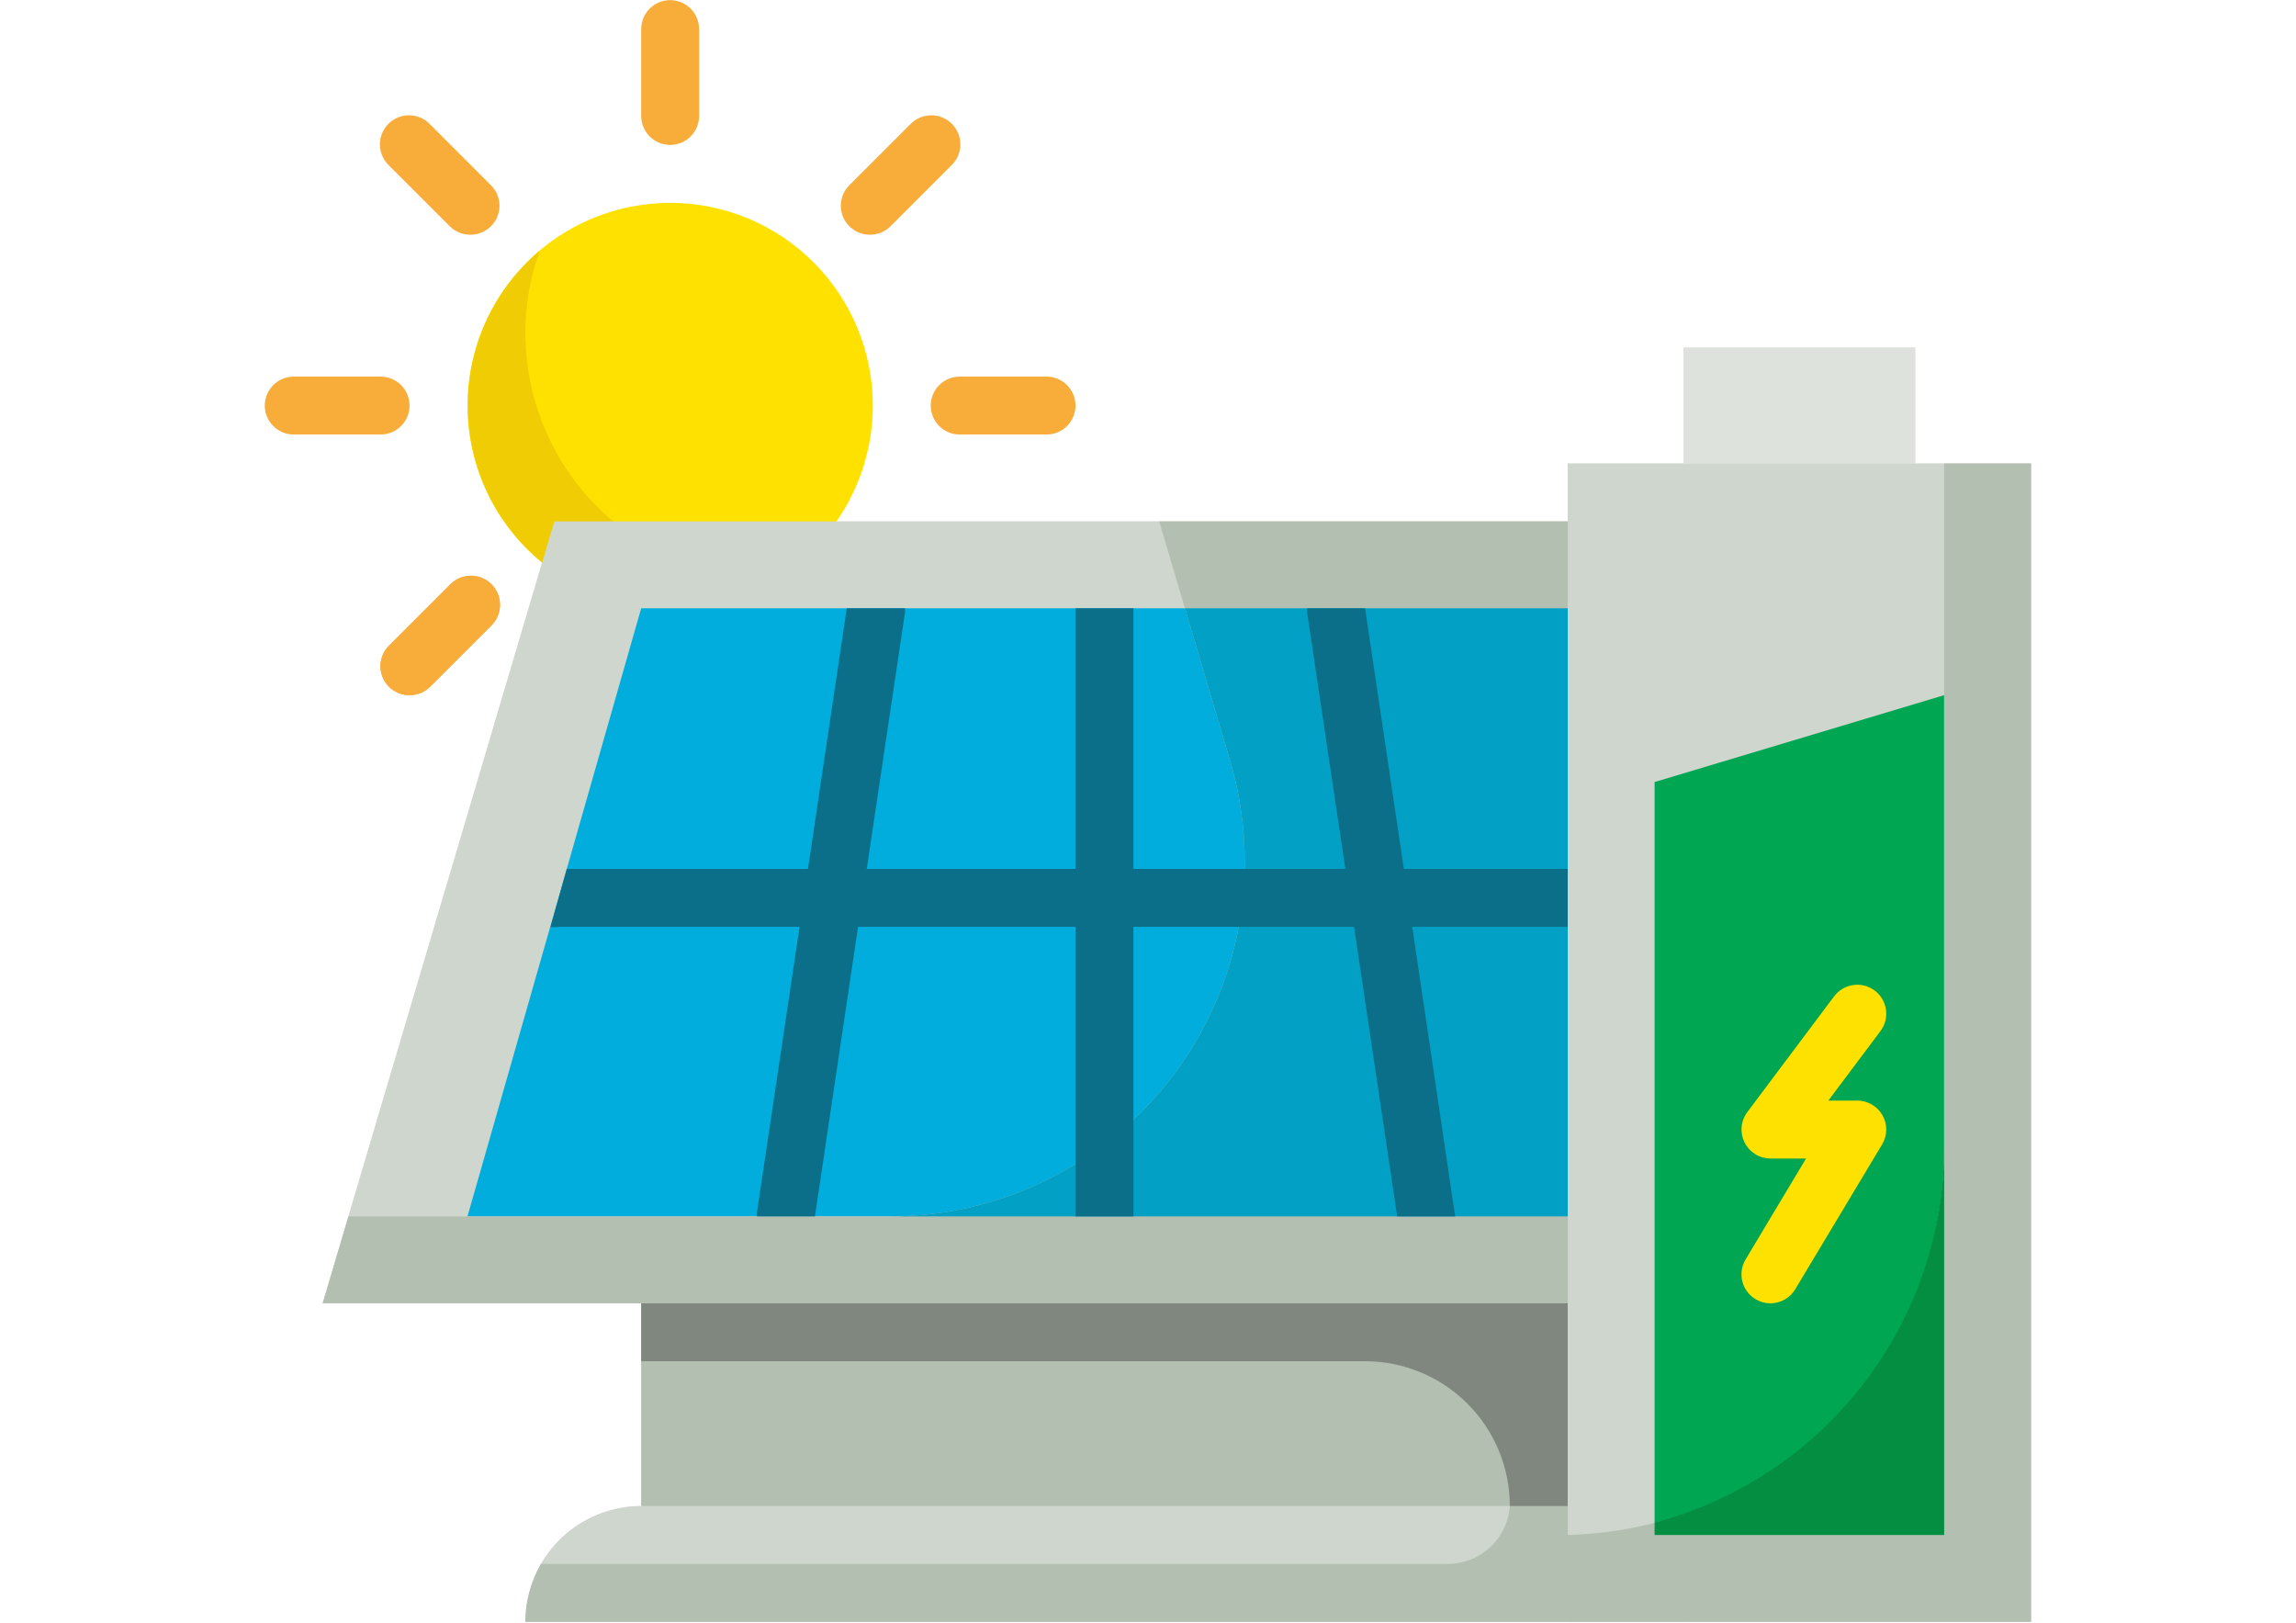 <svg xmlns="http://www.w3.org/2000/svg" xmlns:xlink="http://www.w3.org/1999/xlink" width="1587" zoomAndPan="magnify" viewBox="0 0 1190.25 842.25" height="1122" preserveAspectRatio="xMidYMid meet" version="1.0"><defs><clipPath id="9d1db785ec"><path d="M 166 180 L 1053.289 180 L 1053.289 841.5 L 166 841.5 Z M 166 180 " clip-rule="nonzero"/></clipPath><clipPath id="52ca1d39a6"><path d="M 136.855 195 L 212 195 L 212 226 L 136.855 226 Z M 136.855 195 " clip-rule="nonzero"/></clipPath><clipPath id="4d51d037cd"><path d="M 272 781 L 874 781 L 874 841.5 L 272 841.5 Z M 272 781 " clip-rule="nonzero"/></clipPath><clipPath id="346eec4de3"><path d="M 812 240 L 1053.289 240 L 1053.289 841.5 L 812 841.5 Z M 812 240 " clip-rule="nonzero"/></clipPath><clipPath id="e1e3f10d86"><path d="M 812 240 L 1053.289 240 L 1053.289 841.5 L 812 841.5 Z M 812 240 " clip-rule="nonzero"/></clipPath></defs><g clip-path="url(#9d1db785ec)"><path fill="#dde2dc" d="M 993.195 240.461 L 993.195 180.363 L 873.004 180.363 L 873.004 240.461 L 812.91 240.461 L 812.91 270.508 L 287.09 270.508 L 166.902 676.164 L 332.16 676.164 L 332.16 781.332 C 329.543 781.34 326.938 781.52 324.344 781.871 C 321.75 782.219 319.191 782.738 316.664 783.422 C 314.137 784.105 311.668 784.949 309.25 785.957 C 306.836 786.965 304.496 788.125 302.234 789.438 C 299.969 790.75 297.801 792.203 295.727 793.797 C 293.652 795.395 291.691 797.117 289.84 798.973 C 287.992 800.824 286.273 802.789 284.68 804.863 C 283.086 806.941 281.637 809.113 280.328 811.379 C 279.438 812.938 278.637 814.539 277.926 816.188 L 276.574 819.344 C 275.445 822.074 274.543 824.879 273.867 827.758 C 273.867 828.809 273.867 829.859 273.867 830.762 C 272.961 834.266 272.359 837.82 272.066 841.43 L 1053.289 841.43 L 1053.289 240.461 Z M 993.195 240.461 " fill-opacity="1" fill-rule="nonzero"/></g><path fill="#ffe100" d="M 452.348 210.41 C 452.348 212.133 452.305 213.852 452.223 215.57 C 452.137 217.289 452.012 219.008 451.84 220.719 C 451.672 222.434 451.461 224.141 451.211 225.844 C 450.957 227.547 450.664 229.242 450.328 230.93 C 449.992 232.617 449.613 234.297 449.195 235.965 C 448.777 237.637 448.32 239.293 447.82 240.941 C 447.32 242.586 446.781 244.223 446.199 245.84 C 445.621 247.461 445 249.066 444.344 250.656 C 443.684 252.246 442.988 253.82 442.25 255.375 C 441.516 256.934 440.742 258.469 439.93 259.988 C 439.117 261.504 438.27 263.004 437.387 264.48 C 436.5 265.957 435.582 267.41 434.625 268.84 C 433.668 270.27 432.676 271.68 431.652 273.062 C 430.625 274.441 429.566 275.801 428.477 277.129 C 427.383 278.461 426.262 279.762 425.105 281.039 C 423.949 282.312 422.762 283.559 421.547 284.777 C 420.328 285.996 419.082 287.18 417.809 288.336 C 416.531 289.492 415.23 290.617 413.898 291.707 C 412.566 292.801 411.211 293.859 409.828 294.883 C 408.445 295.91 407.039 296.898 405.609 297.855 C 404.18 298.812 402.723 299.734 401.25 300.617 C 399.773 301.504 398.273 302.352 396.758 303.164 C 395.238 303.973 393.703 304.746 392.148 305.484 C 390.59 306.219 389.02 306.918 387.426 307.574 C 385.836 308.234 384.23 308.852 382.613 309.434 C 380.992 310.012 379.359 310.551 377.711 311.051 C 376.062 311.551 374.406 312.012 372.734 312.43 C 371.066 312.848 369.387 313.223 367.699 313.559 C 366.012 313.895 364.316 314.191 362.613 314.441 C 360.91 314.695 359.203 314.906 357.492 315.074 C 355.777 315.242 354.062 315.371 352.344 315.453 C 350.625 315.539 348.902 315.582 347.184 315.582 C 345.461 315.582 343.742 315.539 342.023 315.453 C 340.305 315.371 338.586 315.242 336.875 315.074 C 335.164 314.906 333.453 314.695 331.754 314.441 C 330.051 314.191 328.355 313.895 326.668 313.559 C 324.977 313.223 323.301 312.848 321.629 312.43 C 319.961 312.012 318.301 311.551 316.656 311.051 C 315.008 310.551 313.375 310.012 311.754 309.434 C 310.133 308.852 308.527 308.234 306.938 307.574 C 305.348 306.918 303.773 306.219 302.219 305.484 C 300.664 304.746 299.125 303.973 297.609 303.164 C 296.09 302.352 294.594 301.504 293.117 300.617 C 291.641 299.734 290.188 298.812 288.758 297.855 C 287.324 296.898 285.918 295.91 284.535 294.883 C 283.152 293.859 281.797 292.801 280.469 291.707 C 279.137 290.617 277.832 289.492 276.559 288.336 C 275.285 287.18 274.039 285.996 272.82 284.777 C 271.602 283.559 270.418 282.312 269.262 281.039 C 268.105 279.762 266.98 278.461 265.891 277.129 C 264.797 275.801 263.738 274.441 262.715 273.062 C 261.688 271.68 260.699 270.27 259.742 268.84 C 258.785 267.41 257.863 265.957 256.98 264.48 C 256.094 263.004 255.246 261.504 254.438 259.988 C 253.625 258.469 252.852 256.934 252.117 255.375 C 251.379 253.82 250.684 252.246 250.023 250.656 C 249.363 249.066 248.746 247.461 248.164 245.84 C 247.586 244.223 247.047 242.586 246.547 240.941 C 246.047 239.293 245.59 237.637 245.172 235.965 C 244.75 234.297 244.375 232.617 244.039 230.93 C 243.703 229.242 243.41 227.547 243.156 225.844 C 242.902 224.141 242.695 222.434 242.523 220.719 C 242.355 219.008 242.23 217.289 242.145 215.57 C 242.062 213.852 242.02 212.133 242.02 210.41 C 242.02 208.691 242.062 206.969 242.145 205.25 C 242.23 203.531 242.355 201.816 242.523 200.102 C 242.695 198.391 242.902 196.684 243.156 194.98 C 243.41 193.277 243.703 191.582 244.039 189.895 C 244.375 188.207 244.75 186.527 245.172 184.855 C 245.59 183.188 246.047 181.527 246.547 179.883 C 247.047 178.234 247.586 176.602 248.164 174.98 C 248.746 173.359 249.363 171.754 250.023 170.164 C 250.684 168.574 251.379 167 252.117 165.445 C 252.852 163.891 253.625 162.352 254.438 160.836 C 255.246 159.316 256.094 157.82 256.98 156.344 C 257.863 154.867 258.785 153.414 259.742 151.98 C 260.699 150.551 261.688 149.145 262.715 147.762 C 263.738 146.379 264.797 145.023 265.891 143.691 C 266.98 142.363 268.105 141.059 269.262 139.785 C 270.418 138.508 271.602 137.262 272.82 136.047 C 274.039 134.828 275.285 133.641 276.559 132.484 C 277.832 131.328 279.137 130.207 280.469 129.113 C 281.797 128.023 283.152 126.965 284.535 125.938 C 285.918 124.914 287.324 123.922 288.758 122.965 C 290.188 122.008 291.641 121.09 293.117 120.203 C 294.594 119.32 296.09 118.473 297.609 117.66 C 299.125 116.848 300.664 116.074 302.219 115.34 C 303.773 114.602 305.348 113.906 306.938 113.246 C 308.527 112.59 310.133 111.969 311.754 111.391 C 313.375 110.809 315.008 110.27 316.656 109.77 C 318.301 109.27 319.961 108.812 321.629 108.395 C 323.301 107.977 324.977 107.598 326.668 107.262 C 328.355 106.926 330.051 106.633 331.754 106.379 C 333.453 106.129 335.164 105.918 336.875 105.746 C 338.586 105.578 340.305 105.453 342.023 105.367 C 343.742 105.285 345.461 105.242 347.184 105.242 C 348.902 105.242 350.625 105.285 352.344 105.367 C 354.062 105.453 355.777 105.578 357.492 105.746 C 359.203 105.918 360.91 106.129 362.613 106.379 C 364.316 106.633 366.012 106.926 367.699 107.262 C 369.387 107.598 371.066 107.977 372.734 108.395 C 374.406 108.812 376.062 109.27 377.711 109.77 C 379.359 110.27 380.992 110.809 382.613 111.391 C 384.23 111.969 385.836 112.59 387.426 113.246 C 389.02 113.906 390.59 114.602 392.148 115.34 C 393.703 116.074 395.238 116.848 396.758 117.66 C 398.273 118.473 399.773 119.32 401.25 120.203 C 402.723 121.09 404.18 122.008 405.609 122.965 C 407.039 123.922 408.445 124.914 409.828 125.938 C 411.211 126.965 412.566 128.023 413.898 129.113 C 415.23 130.207 416.531 131.328 417.809 132.484 C 419.082 133.641 420.328 134.828 421.547 136.047 C 422.762 137.262 423.949 138.508 425.105 139.785 C 426.262 141.059 427.383 142.363 428.477 143.691 C 429.566 145.023 430.625 146.379 431.652 147.762 C 432.676 149.145 433.668 150.551 434.625 151.98 C 435.582 153.414 436.5 154.867 437.387 156.344 C 438.27 157.82 439.117 159.316 439.93 160.836 C 440.742 162.352 441.516 163.891 442.25 165.445 C 442.988 167 443.684 168.574 444.344 170.164 C 445 171.754 445.621 173.359 446.199 174.98 C 446.781 176.602 447.32 178.234 447.82 179.883 C 448.32 181.527 448.777 183.188 449.195 184.855 C 449.613 186.527 449.992 188.207 450.328 189.895 C 450.664 191.582 450.957 193.277 451.211 194.98 C 451.461 196.684 451.672 198.391 451.84 200.102 C 452.012 201.816 452.137 203.531 452.223 205.25 C 452.305 206.969 452.348 208.691 452.348 210.41 Z M 452.348 210.41 " fill-opacity="1" fill-rule="nonzero"/><path fill="#efcc03" d="M 401.266 300.555 C 397.211 303.02 393.008 305.195 388.652 307.078 C 384.301 308.965 379.836 310.539 375.266 311.812 C 370.691 313.082 366.055 314.031 361.355 314.664 C 356.652 315.293 351.926 315.602 347.184 315.582 C 344.512 315.574 341.84 315.469 339.176 315.258 C 336.512 315.051 333.859 314.742 331.219 314.328 C 328.578 313.918 325.957 313.406 323.355 312.797 C 320.75 312.184 318.176 311.477 315.629 310.668 C 313.082 309.859 310.566 308.957 308.09 307.957 C 305.609 306.961 303.172 305.867 300.777 304.684 C 298.379 303.496 296.031 302.223 293.734 300.859 C 291.434 299.496 289.191 298.047 287.004 296.512 C 284.816 294.977 282.688 293.359 280.625 291.664 C 278.559 289.965 276.562 288.191 274.633 286.344 C 272.703 284.492 270.844 282.574 269.062 280.582 C 267.277 278.59 265.574 276.535 263.949 274.414 C 262.32 272.293 260.777 270.113 259.316 267.875 C 257.855 265.637 256.484 263.344 255.199 261.004 C 253.91 258.66 252.719 256.27 251.613 253.836 C 250.512 251.402 249.5 248.93 248.586 246.418 C 247.672 243.906 246.852 241.363 246.133 238.789 C 245.41 236.215 244.789 233.617 244.266 230.996 C 243.742 228.375 243.32 225.738 242.996 223.086 C 242.676 220.43 242.453 217.77 242.336 215.098 C 242.215 212.43 242.199 209.758 242.285 207.086 C 242.367 204.414 242.555 201.75 242.84 199.094 C 243.129 196.434 243.52 193.793 244.008 191.164 C 244.496 188.535 245.086 185.93 245.773 183.348 C 246.461 180.766 247.246 178.211 248.129 175.688 C 249.012 173.168 249.988 170.68 251.059 168.23 C 252.133 165.781 253.293 163.379 254.551 161.02 C 255.805 158.66 257.148 156.352 258.578 154.094 C 260.012 151.836 261.527 149.637 263.125 147.496 C 264.723 145.352 266.402 143.273 268.16 141.262 C 269.918 139.246 271.75 137.301 273.656 135.43 C 275.559 133.555 277.535 131.754 279.578 130.031 C 277.062 136.887 275.172 143.914 273.91 151.105 C 272.648 158.301 272.035 165.547 272.066 172.852 C 272.066 174.941 272.121 177.027 272.227 179.113 C 272.332 181.203 272.488 183.285 272.695 185.363 C 272.902 187.441 273.16 189.516 273.469 191.582 C 273.777 193.648 274.133 195.707 274.543 197.754 C 274.953 199.805 275.414 201.84 275.922 203.867 C 276.43 205.895 276.988 207.906 277.598 209.906 C 278.207 211.902 278.863 213.887 279.566 215.852 C 280.273 217.82 281.027 219.77 281.824 221.699 C 282.625 223.629 283.473 225.535 284.367 227.426 C 285.262 229.312 286.203 231.18 287.188 233.02 C 288.176 234.863 289.203 236.68 290.277 238.473 C 291.355 240.262 292.473 242.027 293.633 243.766 C 294.793 245.5 295.996 247.207 297.242 248.887 C 298.488 250.566 299.773 252.211 301.098 253.824 C 302.422 255.441 303.789 257.023 305.191 258.57 C 306.594 260.117 308.035 261.633 309.512 263.109 C 310.988 264.586 312.5 266.027 314.051 267.43 C 315.598 268.832 317.18 270.195 318.793 271.523 C 320.41 272.848 322.055 274.133 323.734 275.379 C 325.41 276.625 327.117 277.828 328.855 278.988 C 330.59 280.148 332.355 281.266 334.148 282.344 C 335.938 283.418 337.754 284.445 339.598 285.434 C 341.441 286.418 343.305 287.359 345.191 288.254 C 347.082 289.148 348.988 289.996 350.922 290.797 C 352.852 291.598 354.797 292.348 356.766 293.055 C 358.73 293.758 360.715 294.414 362.711 295.023 C 364.711 295.633 366.723 296.191 368.75 296.699 C 370.777 297.211 372.812 297.668 374.863 298.078 C 376.91 298.488 378.969 298.848 381.035 299.156 C 383.102 299.465 385.176 299.723 387.254 299.93 C 389.332 300.137 391.414 300.289 393.5 300.395 C 395.59 300.5 397.676 300.555 399.766 300.555 Z M 401.266 300.555 " fill-opacity="1" fill-rule="nonzero"/><path fill="#f8ad3b" d="M 347.184 75.191 C 346.195 75.191 345.219 75.098 344.254 74.906 C 343.285 74.711 342.344 74.426 341.434 74.051 C 340.523 73.672 339.656 73.211 338.836 72.66 C 338.016 72.113 337.258 71.488 336.559 70.793 C 335.863 70.094 335.238 69.336 334.691 68.516 C 334.145 67.695 333.68 66.828 333.305 65.918 C 332.926 65.008 332.641 64.066 332.449 63.102 C 332.254 62.133 332.16 61.156 332.16 60.168 L 332.16 15.098 C 332.16 14.109 332.254 13.133 332.449 12.164 C 332.641 11.199 332.926 10.258 333.305 9.348 C 333.68 8.434 334.145 7.57 334.691 6.75 C 335.238 5.93 335.863 5.172 336.559 4.473 C 337.258 3.773 338.016 3.152 338.836 2.605 C 339.656 2.055 340.523 1.594 341.434 1.215 C 342.344 0.84 343.285 0.555 344.254 0.359 C 345.219 0.168 346.195 0.07 347.184 0.07 C 348.168 0.07 349.145 0.168 350.113 0.359 C 351.082 0.555 352.02 0.84 352.934 1.215 C 353.844 1.594 354.711 2.055 355.531 2.605 C 356.352 3.152 357.109 3.773 357.805 4.473 C 358.504 5.172 359.125 5.93 359.676 6.75 C 360.223 7.57 360.684 8.434 361.062 9.348 C 361.441 10.258 361.727 11.199 361.918 12.164 C 362.109 13.133 362.207 14.109 362.207 15.098 L 362.207 60.168 C 362.207 61.156 362.109 62.133 361.918 63.102 C 361.727 64.066 361.441 65.008 361.062 65.918 C 360.684 66.828 360.223 67.695 359.676 68.516 C 359.125 69.336 358.504 70.094 357.805 70.793 C 357.109 71.488 356.352 72.113 355.531 72.66 C 354.711 73.211 353.844 73.672 352.934 74.051 C 352.02 74.426 351.082 74.711 350.113 74.906 C 349.145 75.098 348.168 75.191 347.184 75.191 Z M 347.184 75.191 " fill-opacity="1" fill-rule="nonzero"/><path fill="#f8ad3b" d="M 347.184 420.75 C 346.195 420.75 345.219 420.652 344.254 420.461 C 343.285 420.27 342.344 419.984 341.434 419.605 C 340.523 419.23 339.656 418.766 338.836 418.219 C 338.016 417.672 337.258 417.047 336.559 416.352 C 335.863 415.652 335.238 414.895 334.691 414.074 C 334.145 413.254 333.68 412.387 333.305 411.477 C 332.926 410.562 332.641 409.625 332.449 408.656 C 332.254 407.691 332.16 406.711 332.16 405.727 L 332.16 360.652 C 332.16 359.668 332.254 358.691 332.449 357.723 C 332.641 356.754 332.926 355.816 333.305 354.902 C 333.68 353.992 334.145 353.125 334.691 352.305 C 335.238 351.484 335.863 350.727 336.559 350.031 C 337.258 349.332 338.016 348.711 338.836 348.16 C 339.656 347.613 340.523 347.148 341.434 346.773 C 342.344 346.395 343.285 346.109 344.254 345.918 C 345.219 345.727 346.195 345.629 347.184 345.629 C 348.168 345.629 349.145 345.727 350.113 345.918 C 351.082 346.109 352.02 346.395 352.934 346.773 C 353.844 347.148 354.711 347.613 355.531 348.16 C 356.352 348.711 357.109 349.332 357.805 350.031 C 358.504 350.727 359.125 351.484 359.676 352.305 C 360.223 353.125 360.684 353.992 361.062 354.902 C 361.441 355.816 361.727 356.754 361.918 357.723 C 362.109 358.691 362.207 359.668 362.207 360.652 L 362.207 405.727 C 362.207 406.711 362.109 407.691 361.918 408.656 C 361.727 409.625 361.441 410.562 361.062 411.477 C 360.684 412.387 360.223 413.254 359.676 414.074 C 359.125 414.895 358.504 415.652 357.805 416.352 C 357.109 417.047 356.352 417.672 355.531 418.219 C 354.711 418.766 353.844 419.23 352.934 419.605 C 352.02 419.984 351.082 420.27 350.113 420.461 C 349.145 420.652 348.168 420.75 347.184 420.75 Z M 347.184 420.75 " fill-opacity="1" fill-rule="nonzero"/><path fill="#f8ad3b" d="M 542.488 225.434 L 497.418 225.434 C 496.43 225.434 495.453 225.34 494.488 225.148 C 493.52 224.953 492.582 224.668 491.668 224.293 C 490.758 223.914 489.891 223.453 489.07 222.902 C 488.25 222.355 487.492 221.73 486.793 221.035 C 486.098 220.336 485.473 219.578 484.926 218.758 C 484.379 217.938 483.914 217.07 483.539 216.16 C 483.16 215.25 482.875 214.309 482.684 213.344 C 482.492 212.375 482.395 211.398 482.395 210.41 C 482.395 209.426 482.492 208.449 482.684 207.48 C 482.875 206.512 483.16 205.574 483.539 204.66 C 483.914 203.75 484.379 202.883 484.926 202.062 C 485.473 201.242 486.098 200.484 486.793 199.789 C 487.492 199.09 488.25 198.469 489.07 197.918 C 489.891 197.371 490.758 196.906 491.668 196.531 C 492.582 196.152 493.52 195.867 494.488 195.676 C 495.453 195.484 496.43 195.387 497.418 195.387 L 542.488 195.387 C 543.477 195.387 544.453 195.484 545.418 195.676 C 546.387 195.867 547.328 196.152 548.238 196.531 C 549.148 196.906 550.016 197.371 550.836 197.918 C 551.656 198.469 552.414 199.09 553.113 199.789 C 553.809 200.484 554.434 201.242 554.98 202.062 C 555.527 202.883 555.992 203.75 556.367 204.66 C 556.746 205.574 557.031 206.512 557.223 207.48 C 557.414 208.449 557.512 209.426 557.512 210.41 C 557.512 211.398 557.414 212.375 557.223 213.344 C 557.031 214.309 556.746 215.25 556.367 216.16 C 555.992 217.07 555.527 217.938 554.98 218.758 C 554.434 219.578 553.809 220.336 553.113 221.035 C 552.414 221.73 551.656 222.355 550.836 222.902 C 550.016 223.453 549.148 223.914 548.238 224.293 C 547.328 224.668 546.387 224.953 545.418 225.148 C 544.453 225.34 543.477 225.434 542.488 225.434 Z M 542.488 225.434 " fill-opacity="1" fill-rule="nonzero"/><g clip-path="url(#52ca1d39a6)"><path fill="#f8ad3b" d="M 196.949 225.434 L 151.879 225.434 C 150.891 225.434 149.914 225.34 148.945 225.148 C 147.98 224.953 147.039 224.668 146.129 224.293 C 145.215 223.914 144.352 223.453 143.531 222.902 C 142.711 222.355 141.953 221.73 141.254 221.035 C 140.555 220.336 139.934 219.578 139.387 218.758 C 138.836 217.938 138.375 217.07 137.996 216.16 C 137.621 215.25 137.336 214.309 137.141 213.344 C 136.949 212.375 136.855 211.398 136.855 210.41 C 136.855 209.426 136.949 208.449 137.141 207.48 C 137.336 206.512 137.621 205.574 137.996 204.66 C 138.375 203.75 138.836 202.883 139.387 202.062 C 139.934 201.242 140.555 200.484 141.254 199.789 C 141.953 199.09 142.711 198.469 143.531 197.918 C 144.352 197.371 145.215 196.906 146.129 196.531 C 147.039 196.152 147.98 195.867 148.945 195.676 C 149.914 195.484 150.891 195.387 151.879 195.387 L 196.949 195.387 C 197.934 195.387 198.91 195.484 199.879 195.676 C 200.848 195.867 201.785 196.152 202.695 196.531 C 203.609 196.906 204.473 197.371 205.293 197.918 C 206.113 198.469 206.875 199.09 207.57 199.789 C 208.27 200.484 208.891 201.242 209.438 202.062 C 209.988 202.883 210.449 203.75 210.828 204.66 C 211.207 205.574 211.492 206.512 211.684 207.48 C 211.875 208.449 211.973 209.426 211.973 210.41 C 211.973 211.398 211.875 212.375 211.684 213.344 C 211.492 214.309 211.207 215.25 210.828 216.16 C 210.449 217.07 209.988 217.938 209.438 218.758 C 208.891 219.578 208.27 220.336 207.57 221.035 C 206.875 221.73 206.113 222.355 205.293 222.902 C 204.473 223.453 203.609 223.914 202.695 224.293 C 201.785 224.668 200.848 224.953 199.879 225.148 C 198.91 225.34 197.934 225.434 196.949 225.434 Z M 196.949 225.434 " fill-opacity="1" fill-rule="nonzero"/></g><path fill="#f8ad3b" d="M 450.844 121.77 C 448.848 121.781 446.926 121.406 445.078 120.652 C 443.23 119.898 441.598 118.816 440.18 117.41 C 439.473 116.711 438.844 115.953 438.293 115.129 C 437.738 114.305 437.27 113.438 436.891 112.523 C 436.508 111.605 436.219 110.664 436.027 109.691 C 435.832 108.719 435.734 107.734 435.734 106.742 C 435.734 105.754 435.832 104.77 436.027 103.797 C 436.219 102.824 436.508 101.883 436.891 100.965 C 437.27 100.051 437.738 99.18 438.293 98.359 C 438.844 97.535 439.473 96.773 440.18 96.078 L 472.027 64.227 C 472.73 63.527 473.492 62.902 474.312 62.352 C 475.137 61.801 476.008 61.336 476.922 60.957 C 477.836 60.578 478.781 60.293 479.75 60.102 C 480.723 59.906 481.703 59.812 482.695 59.812 C 483.684 59.812 484.664 59.91 485.637 60.102 C 486.605 60.297 487.551 60.582 488.465 60.961 C 489.379 61.34 490.25 61.805 491.07 62.355 C 491.895 62.906 492.656 63.531 493.355 64.23 C 494.059 64.93 494.684 65.691 495.23 66.516 C 495.781 67.34 496.246 68.207 496.625 69.125 C 497.004 70.039 497.293 70.98 497.484 71.953 C 497.68 72.922 497.773 73.902 497.773 74.895 C 497.773 75.883 497.68 76.863 497.484 77.836 C 497.293 78.809 497.008 79.75 496.629 80.664 C 496.25 81.582 495.785 82.449 495.234 83.273 C 494.688 84.098 494.062 84.859 493.363 85.559 L 461.512 117.41 C 460.094 118.816 458.461 119.898 456.613 120.652 C 454.766 121.406 452.84 121.781 450.844 121.77 Z M 450.844 121.77 " fill-opacity="1" fill-rule="nonzero"/><path fill="#f8ad3b" d="M 211.973 360.652 C 209.977 360.664 208.051 360.293 206.203 359.539 C 204.355 358.781 202.723 357.703 201.305 356.297 C 200.602 355.598 199.973 354.836 199.418 354.016 C 198.863 353.191 198.398 352.324 198.016 351.406 C 197.637 350.492 197.348 349.547 197.152 348.574 C 196.957 347.602 196.859 346.621 196.859 345.629 C 196.859 344.637 196.957 343.656 197.152 342.684 C 197.348 341.711 197.637 340.766 198.016 339.852 C 198.398 338.938 198.863 338.066 199.418 337.242 C 199.973 336.422 200.602 335.66 201.305 334.961 L 233.156 303.109 C 233.855 302.41 234.617 301.785 235.441 301.234 C 236.266 300.684 237.133 300.219 238.047 299.84 C 238.965 299.461 239.906 299.176 240.879 298.98 C 241.852 298.789 242.832 298.691 243.82 298.691 C 244.812 298.691 245.793 298.789 246.766 298.98 C 247.734 299.176 248.68 299.461 249.594 299.84 C 250.508 300.219 251.379 300.684 252.203 301.234 C 253.027 301.785 253.789 302.41 254.488 303.109 C 255.188 303.812 255.812 304.574 256.363 305.398 C 256.914 306.219 257.379 307.09 257.758 308.004 C 258.137 308.918 258.422 309.863 258.617 310.836 C 258.809 311.805 258.906 312.789 258.906 313.777 C 258.906 314.77 258.809 315.75 258.617 316.723 C 258.422 317.691 258.137 318.637 257.758 319.551 C 257.379 320.465 256.914 321.336 256.363 322.16 C 255.812 322.984 255.188 323.746 254.488 324.445 L 222.336 356.598 C 220.934 357.91 219.336 358.918 217.543 359.621 C 215.754 360.32 213.895 360.664 211.973 360.652 Z M 211.973 360.652 " fill-opacity="1" fill-rule="nonzero"/><path fill="#f8ad3b" d="M 211.973 360.652 C 209.977 360.664 208.051 360.293 206.203 359.539 C 204.355 358.781 202.723 357.703 201.305 356.297 C 200.602 355.598 199.973 354.836 199.418 354.016 C 198.863 353.191 198.398 352.324 198.016 351.406 C 197.637 350.492 197.348 349.547 197.152 348.574 C 196.957 347.602 196.859 346.621 196.859 345.629 C 196.859 344.637 196.957 343.656 197.152 342.684 C 197.348 341.711 197.637 340.766 198.016 339.852 C 198.398 338.938 198.863 338.066 199.418 337.242 C 199.973 336.422 200.602 335.66 201.305 334.961 L 233.156 303.109 C 233.855 302.41 234.617 301.785 235.441 301.234 C 236.266 300.684 237.133 300.219 238.047 299.84 C 238.965 299.461 239.906 299.176 240.879 298.98 C 241.852 298.789 242.832 298.691 243.82 298.691 C 244.812 298.691 245.793 298.789 246.766 298.98 C 247.734 299.176 248.68 299.461 249.594 299.84 C 250.508 300.219 251.379 300.684 252.203 301.234 C 253.027 301.785 253.789 302.41 254.488 303.109 C 255.188 303.812 255.812 304.574 256.363 305.398 C 256.914 306.219 257.379 307.09 257.758 308.004 C 258.137 308.918 258.422 309.863 258.617 310.836 C 258.809 311.805 258.906 312.789 258.906 313.777 C 258.906 314.77 258.809 315.75 258.617 316.723 C 258.422 317.691 258.137 318.637 257.758 319.551 C 257.379 320.465 256.914 321.336 256.363 322.16 C 255.812 322.984 255.188 323.746 254.488 324.445 L 222.336 356.598 C 220.934 357.91 219.336 358.918 217.543 359.621 C 215.754 360.32 213.895 360.664 211.973 360.652 Z M 211.973 360.652 " fill-opacity="1" fill-rule="nonzero"/><path fill="#f8ad3b" d="M 483.898 360.652 C 481.898 360.664 479.977 360.293 478.129 359.539 C 476.281 358.781 474.648 357.703 473.23 356.297 L 441.379 324.445 C 440.68 323.746 440.055 322.984 439.5 322.16 C 438.949 321.336 438.484 320.465 438.105 319.551 C 437.727 318.637 437.438 317.691 437.246 316.719 C 437.051 315.746 436.953 314.766 436.953 313.773 C 436.953 312.785 437.051 311.805 437.242 310.832 C 437.438 309.859 437.723 308.914 438.102 308 C 438.48 307.082 438.945 306.215 439.496 305.391 C 440.047 304.566 440.672 303.805 441.371 303.102 C 442.074 302.402 442.836 301.777 443.66 301.227 C 444.484 300.676 445.352 300.211 446.27 299.832 C 447.184 299.453 448.129 299.164 449.102 298.973 C 450.07 298.781 451.055 298.684 452.043 298.684 C 453.035 298.684 454.016 298.781 454.988 298.977 C 455.961 299.168 456.902 299.457 457.82 299.836 C 458.734 300.215 459.605 300.68 460.43 301.23 C 461.25 301.781 462.012 302.41 462.715 303.109 L 494.562 334.961 C 495.27 335.66 495.895 336.422 496.449 337.242 C 497.004 338.066 497.473 338.938 497.852 339.852 C 498.234 340.766 498.52 341.711 498.715 342.684 C 498.91 343.656 499.008 344.637 499.008 345.629 C 499.008 346.621 498.91 347.602 498.715 348.574 C 498.52 349.547 498.234 350.492 497.852 351.406 C 497.473 352.324 497.004 353.191 496.449 354.016 C 495.895 354.836 495.27 355.598 494.562 356.297 C 493.145 357.703 491.512 358.781 489.664 359.539 C 487.816 360.293 485.895 360.664 483.898 360.652 Z M 483.898 360.652 " fill-opacity="1" fill-rule="nonzero"/><path fill="#f8ad3b" d="M 243.52 121.77 C 241.523 121.781 239.602 121.406 237.754 120.652 C 235.906 119.898 234.273 118.816 232.855 117.41 L 201.004 85.559 C 200.305 84.859 199.68 84.098 199.129 83.273 C 198.578 82.449 198.113 81.582 197.734 80.664 C 197.355 79.75 197.07 78.809 196.875 77.836 C 196.684 76.863 196.586 75.883 196.586 74.895 C 196.586 73.902 196.684 72.922 196.875 71.949 C 197.07 70.977 197.355 70.035 197.734 69.121 C 198.113 68.203 198.578 67.336 199.129 66.512 C 199.68 65.688 200.305 64.926 201.004 64.227 C 201.703 63.523 202.465 62.898 203.289 62.348 C 204.113 61.801 204.984 61.336 205.898 60.957 C 206.812 60.574 207.758 60.289 208.727 60.098 C 209.699 59.902 210.68 59.809 211.672 59.809 C 212.66 59.809 213.641 59.902 214.613 60.098 C 215.586 60.289 216.527 60.574 217.445 60.957 C 218.359 61.336 219.227 61.801 220.051 62.348 C 220.875 62.898 221.637 63.523 222.336 64.227 L 254.188 96.078 C 254.891 96.773 255.52 97.535 256.074 98.359 C 256.629 99.18 257.094 100.051 257.477 100.965 C 257.855 101.883 258.145 102.824 258.34 103.797 C 258.535 104.77 258.633 105.754 258.633 106.742 C 258.633 107.734 258.535 108.719 258.34 109.691 C 258.145 110.664 257.855 111.605 257.477 112.523 C 257.094 113.438 256.629 114.305 256.074 115.129 C 255.52 115.953 254.891 116.711 254.188 117.41 C 252.77 118.816 251.137 119.898 249.289 120.652 C 247.441 121.406 245.516 121.781 243.52 121.77 Z M 243.52 121.77 " fill-opacity="1" fill-rule="nonzero"/><path fill="#cfd6ce" d="M 166.902 676.164 L 978.172 676.164 L 857.98 270.508 L 287.09 270.508 Z M 166.902 676.164 " fill-opacity="1" fill-rule="nonzero"/><path fill="#00addc" d="M 903.051 631.09 L 242.02 631.09 L 285.137 480.246 L 293.551 450.797 L 332.16 315.582 L 812.91 315.582 Z M 903.051 631.09 " fill-opacity="1" fill-rule="nonzero"/><path fill="#b3bfb1" d="M 978.172 676.164 L 166.902 676.164 L 180.273 631.09 L 461.211 631.09 C 464.777 631.09 468.34 630.988 471.898 630.781 C 475.457 630.578 479.008 630.27 482.551 629.855 C 486.09 629.445 489.617 628.93 493.129 628.312 C 496.641 627.695 500.129 626.977 503.602 626.156 C 507.07 625.34 510.512 624.418 513.93 623.398 C 517.344 622.379 520.73 621.262 524.082 620.043 C 527.434 618.828 530.746 617.516 534.02 616.105 C 537.297 614.695 540.527 613.191 543.715 611.594 C 546.902 610 550.039 608.309 553.129 606.531 C 556.219 604.75 559.254 602.883 562.234 600.93 C 565.215 598.973 568.137 596.93 571 594.805 C 573.863 592.68 576.66 590.473 579.395 588.184 C 582.129 585.898 584.793 583.531 587.391 581.086 C 589.988 578.645 592.512 576.129 594.961 573.539 C 597.414 570.949 599.785 568.289 602.082 565.562 C 604.379 562.836 606.594 560.043 608.727 557.188 C 610.859 554.328 612.91 551.414 614.871 548.438 C 616.836 545.461 618.711 542.434 620.5 539.348 C 622.289 536.262 623.984 533.129 625.594 529.945 C 627.199 526.762 628.711 523.535 630.129 520.266 C 631.547 516.992 632.867 513.684 634.094 510.336 C 635.32 506.988 636.449 503.605 637.48 500.191 C 638.508 496.781 639.438 493.34 640.27 489.871 C 641.098 486.402 641.824 482.914 642.453 479.406 C 643.078 475.895 643.605 472.371 644.027 468.832 C 644.449 465.289 644.766 461.738 644.984 458.18 C 645.199 454.621 645.312 451.059 645.32 447.496 C 645.328 443.93 645.234 440.367 645.035 436.809 C 644.836 433.246 644.535 429.695 644.129 426.152 C 643.727 422.609 643.219 419.082 642.609 415.57 C 642 412.059 641.289 408.566 640.477 405.094 C 639.664 401.621 638.75 398.176 637.738 394.758 L 614.301 315.582 L 600.93 270.508 L 857.98 270.508 Z M 978.172 676.164 " fill-opacity="1" fill-rule="nonzero"/><path fill="#02a0c4" d="M 903.051 631.09 L 461.211 631.09 C 464.777 631.09 468.34 630.988 471.898 630.781 C 475.457 630.578 479.008 630.27 482.551 629.855 C 486.09 629.445 489.617 628.93 493.129 628.312 C 496.641 627.695 500.129 626.977 503.602 626.156 C 507.07 625.34 510.512 624.418 513.93 623.398 C 517.344 622.379 520.73 621.262 524.082 620.043 C 527.434 618.828 530.746 617.516 534.02 616.105 C 537.297 614.695 540.527 613.191 543.715 611.594 C 546.902 610 550.039 608.309 553.129 606.531 C 556.219 604.75 559.254 602.883 562.234 600.93 C 565.215 598.973 568.137 596.93 571 594.805 C 573.863 592.68 576.66 590.473 579.395 588.184 C 582.129 585.898 584.793 583.531 587.391 581.086 C 589.988 578.645 592.512 576.129 594.961 573.539 C 597.414 570.949 599.785 568.289 602.082 565.562 C 604.379 562.836 606.594 560.043 608.727 557.188 C 610.859 554.328 612.91 551.414 614.871 548.438 C 616.836 545.461 618.711 542.434 620.5 539.348 C 622.289 536.262 623.984 533.129 625.594 529.945 C 627.199 526.762 628.711 523.535 630.129 520.266 C 631.547 516.992 632.867 513.684 634.094 510.336 C 635.32 506.988 636.449 503.605 637.48 500.191 C 638.508 496.781 639.438 493.34 640.27 489.871 C 641.098 486.402 641.824 482.914 642.453 479.406 C 643.078 475.895 643.605 472.371 644.027 468.832 C 644.449 465.289 644.766 461.738 644.984 458.18 C 645.199 454.621 645.312 451.059 645.32 447.496 C 645.328 443.93 645.234 440.367 645.035 436.809 C 644.836 433.246 644.535 429.695 644.129 426.152 C 643.727 422.609 643.219 419.082 642.609 415.57 C 642 412.059 641.289 408.566 640.477 405.094 C 639.664 401.621 638.75 398.176 637.738 394.758 L 614.301 315.582 L 812.91 315.582 Z M 903.051 631.09 " fill-opacity="1" fill-rule="nonzero"/><g clip-path="url(#4d51d037cd)"><path fill="#cfd6ce" d="M 332.16 781.332 L 812.91 781.332 C 814.879 781.332 816.844 781.43 818.801 781.621 C 820.762 781.812 822.703 782.102 824.637 782.488 C 826.566 782.871 828.473 783.348 830.355 783.918 C 832.238 784.492 834.09 785.152 835.91 785.906 C 837.727 786.66 839.504 787.5 841.238 788.43 C 842.977 789.355 844.66 790.367 846.297 791.461 C 847.934 792.555 849.512 793.723 851.035 794.973 C 852.555 796.223 854.012 797.543 855.406 798.934 C 856.797 800.324 858.117 801.781 859.363 803.305 C 860.613 804.824 861.785 806.402 862.879 808.039 C 863.973 809.676 864.98 811.363 865.91 813.098 C 866.836 814.836 867.68 816.613 868.43 818.43 C 869.184 820.25 869.848 822.102 870.418 823.984 C 870.988 825.867 871.469 827.773 871.852 829.703 C 872.234 831.637 872.523 833.578 872.715 835.539 C 872.91 837.496 873.004 839.461 873.004 841.43 L 272.066 841.43 C 272.066 839.461 272.16 837.496 272.355 835.539 C 272.547 833.578 272.836 831.637 273.219 829.703 C 273.605 827.773 274.082 825.867 274.652 823.984 C 275.223 822.102 275.887 820.25 276.641 818.43 C 277.395 816.613 278.234 814.836 279.16 813.098 C 280.09 811.363 281.102 809.676 282.191 808.039 C 283.285 806.402 284.457 804.824 285.707 803.305 C 286.953 801.781 288.273 800.324 289.668 798.934 C 291.059 797.543 292.516 796.223 294.035 794.973 C 295.559 793.723 297.137 792.555 298.773 791.461 C 300.41 790.367 302.094 789.355 303.832 788.43 C 305.566 787.5 307.344 786.66 309.164 785.906 C 310.98 785.152 312.832 784.492 314.715 783.918 C 316.598 783.348 318.504 782.871 320.438 782.488 C 322.367 782.102 324.309 781.812 326.27 781.621 C 328.227 781.43 330.191 781.332 332.16 781.332 Z M 332.16 781.332 " fill-opacity="1" fill-rule="nonzero"/><path fill="#b3bfb1" d="M 873.004 841.43 L 272.066 841.43 C 272.074 836.152 272.766 830.965 274.145 825.871 C 275.52 820.773 277.531 815.945 280.18 811.379 L 750.414 811.379 C 751.43 811.387 752.441 811.348 753.453 811.258 C 754.465 811.172 755.473 811.035 756.473 810.852 C 757.469 810.668 758.457 810.438 759.434 810.16 C 760.414 809.887 761.375 809.562 762.32 809.195 C 763.27 808.828 764.195 808.418 765.105 807.965 C 766.012 807.508 766.895 807.012 767.758 806.473 C 768.617 805.938 769.453 805.359 770.262 804.742 C 771.066 804.125 771.844 803.473 772.59 802.781 C 773.332 802.09 774.043 801.367 774.723 800.609 C 775.398 799.852 776.039 799.066 776.641 798.25 C 777.242 797.43 777.805 796.586 778.328 795.715 C 778.852 794.848 779.332 793.953 779.773 793.035 C 780.211 792.121 780.605 791.188 780.957 790.234 C 781.309 789.281 781.613 788.312 781.871 787.332 C 782.133 786.348 782.344 785.355 782.508 784.355 C 782.676 783.352 782.793 782.344 782.863 781.332 L 812.91 781.332 C 814.879 781.332 816.844 781.43 818.801 781.621 C 820.762 781.812 822.703 782.102 824.637 782.488 C 826.566 782.871 828.473 783.348 830.355 783.918 C 832.238 784.492 834.09 785.152 835.91 785.906 C 837.727 786.66 839.504 787.5 841.238 788.43 C 842.977 789.355 844.66 790.367 846.297 791.461 C 847.934 792.555 849.512 793.723 851.035 794.973 C 852.555 796.223 854.012 797.543 855.406 798.934 C 856.797 800.324 858.117 801.781 859.363 803.305 C 860.613 804.824 861.785 806.402 862.879 808.039 C 863.973 809.676 864.98 811.363 865.91 813.098 C 866.836 814.836 867.68 816.613 868.43 818.43 C 869.184 820.25 869.848 822.102 870.418 823.984 C 870.988 825.867 871.469 827.773 871.852 829.703 C 872.234 831.637 872.523 833.578 872.715 835.539 C 872.91 837.496 873.004 839.461 873.004 841.43 Z M 873.004 841.43 " fill-opacity="1" fill-rule="nonzero"/></g><path fill="#b3bfb1" d="M 332.16 676.164 L 812.91 676.164 L 812.91 781.332 L 332.16 781.332 Z M 332.16 676.164 " fill-opacity="1" fill-rule="nonzero"/><path fill="#80877e" d="M 812.91 676.164 L 812.91 781.332 L 782.863 781.332 C 782.863 780.102 782.836 778.875 782.773 777.645 C 782.715 776.418 782.625 775.191 782.504 773.969 C 782.383 772.746 782.23 771.527 782.051 770.309 C 781.871 769.094 781.66 767.883 781.422 766.676 C 781.18 765.469 780.91 764.27 780.613 763.078 C 780.316 761.887 779.988 760.703 779.629 759.523 C 779.273 758.348 778.887 757.184 778.473 756.023 C 778.059 754.867 777.617 753.719 777.148 752.586 C 776.676 751.449 776.18 750.324 775.652 749.215 C 775.125 748.102 774.574 747.004 773.996 745.918 C 773.414 744.836 772.809 743.766 772.176 742.711 C 771.547 741.656 770.887 740.617 770.203 739.598 C 769.523 738.574 768.812 737.57 768.082 736.582 C 767.352 735.594 766.594 734.625 765.812 733.676 C 765.035 732.727 764.23 731.793 763.406 730.883 C 762.578 729.973 761.734 729.082 760.863 728.215 C 759.992 727.344 759.105 726.496 758.191 725.672 C 757.281 724.844 756.352 724.043 755.402 723.262 C 754.449 722.48 753.48 721.727 752.496 720.992 C 751.508 720.262 750.504 719.555 749.48 718.871 C 748.457 718.188 747.418 717.531 746.363 716.898 C 745.312 716.266 744.242 715.66 743.156 715.082 C 742.074 714.5 740.977 713.949 739.863 713.422 C 738.754 712.898 737.629 712.398 736.492 711.93 C 735.359 711.457 734.211 711.016 733.055 710.602 C 731.895 710.188 730.73 709.801 729.551 709.445 C 728.375 709.09 727.191 708.762 726 708.461 C 724.805 708.164 723.609 707.895 722.402 707.652 C 721.195 707.414 719.984 707.203 718.77 707.023 C 717.555 706.844 716.332 706.691 715.109 706.574 C 713.887 706.453 712.66 706.363 711.434 706.301 C 710.203 706.242 708.977 706.211 707.746 706.211 L 332.16 706.211 L 332.16 676.164 Z M 812.91 676.164 " fill-opacity="1" fill-rule="nonzero"/><path fill="#0c6f89" d="M 557.512 315.582 L 587.559 315.582 L 587.559 631.09 L 557.512 631.09 Z M 557.512 315.582 " fill-opacity="1" fill-rule="nonzero"/><path fill="#0c6f89" d="M 469.023 315.582 C 469.098 316.332 469.098 317.082 469.023 317.836 L 449.191 450.797 L 444.684 480.848 L 422.301 631.09 L 392.254 631.09 C 392.18 630.34 392.18 629.586 392.254 628.836 L 414.34 480.848 L 418.695 450.797 L 438.828 315.582 Z M 469.023 315.582 " fill-opacity="1" fill-rule="nonzero"/><path fill="#0c6f89" d="M 754.469 631.09 L 724.422 631.09 L 702.039 480.848 L 697.531 450.797 L 677.699 317.836 C 677.625 317.082 677.625 316.332 677.699 315.582 L 707.746 315.582 L 727.879 450.797 L 732.234 480.848 L 754.168 628.836 C 754.344 629.578 754.445 630.328 754.469 631.09 Z M 754.469 631.09 " fill-opacity="1" fill-rule="nonzero"/><path fill="#0c6f89" d="M 827.934 465.824 C 827.934 466.809 827.84 467.785 827.645 468.754 C 827.453 469.723 827.168 470.66 826.793 471.574 C 826.414 472.484 825.949 473.352 825.402 474.172 C 824.855 474.988 824.23 475.75 823.535 476.445 C 822.836 477.145 822.078 477.766 821.258 478.316 C 820.438 478.863 819.57 479.324 818.66 479.703 C 817.75 480.082 816.809 480.367 815.844 480.559 C 814.875 480.75 813.898 480.848 812.91 480.848 L 289.191 480.848 C 287.84 481.078 286.488 481.078 285.137 480.848 L 293.551 450.797 L 812.91 450.797 C 813.898 450.797 814.875 450.895 815.844 451.086 C 816.809 451.281 817.75 451.566 818.66 451.941 C 819.57 452.32 820.438 452.781 821.258 453.332 C 822.078 453.879 822.836 454.5 823.535 455.199 C 824.23 455.898 824.855 456.656 825.402 457.477 C 825.949 458.297 826.414 459.16 826.793 460.074 C 827.168 460.984 827.453 461.926 827.645 462.891 C 827.84 463.859 827.934 464.836 827.934 465.824 Z M 827.934 465.824 " fill-opacity="1" fill-rule="nonzero"/><g clip-path="url(#346eec4de3)"><path fill="#cfd6ce" d="M 812.91 240.461 L 1053.289 240.461 L 1053.289 841.43 L 812.91 841.43 Z M 812.91 240.461 " fill-opacity="1" fill-rule="nonzero"/></g><path fill="#00a651" d="M 1008.219 360.652 L 857.98 405.727 L 857.98 796.355 L 1008.219 796.355 Z M 1008.219 360.652 " fill-opacity="1" fill-rule="nonzero"/><g clip-path="url(#e1e3f10d86)"><path fill="#b3bfb1" d="M 1053.289 240.461 L 1053.289 841.43 L 812.91 841.43 L 812.91 796.355 C 816.148 796.273 819.379 796.113 822.605 795.875 C 825.836 795.633 829.055 795.316 832.27 794.922 C 835.48 794.527 838.68 794.055 841.871 793.504 C 845.062 792.953 848.234 792.328 851.395 791.625 C 854.555 790.918 857.695 790.141 860.816 789.281 C 863.938 788.426 867.035 787.496 870.113 786.488 C 873.188 785.484 876.238 784.402 879.262 783.25 C 882.289 782.094 885.281 780.867 888.246 779.57 C 891.211 778.27 894.141 776.898 897.039 775.457 C 899.938 774.016 902.801 772.508 905.625 770.926 C 908.449 769.348 911.234 767.699 913.98 765.984 C 916.727 764.27 919.43 762.488 922.086 760.645 C 924.746 758.797 927.359 756.887 929.926 754.914 C 932.492 752.945 935.008 750.91 937.477 748.816 C 939.945 746.723 942.359 744.57 944.723 742.355 C 947.086 740.145 949.398 737.879 951.652 735.555 C 953.902 733.23 956.102 730.855 958.238 728.426 C 960.379 725.996 962.457 723.516 964.477 720.984 C 966.492 718.457 968.449 715.879 970.344 713.254 C 972.238 710.629 974.066 707.957 975.828 705.242 C 977.594 702.531 979.293 699.773 980.922 696.98 C 982.555 694.184 984.117 691.348 985.609 688.477 C 987.102 685.605 988.527 682.699 989.879 679.758 C 991.23 676.816 992.512 673.848 993.719 670.844 C 994.93 667.84 996.066 664.809 997.125 661.754 C 998.188 658.695 999.176 655.613 1000.09 652.508 C 1001 649.402 1001.836 646.277 1002.598 643.129 C 1003.359 639.984 1004.043 636.82 1004.652 633.641 C 1005.262 630.461 1005.793 627.27 1006.246 624.066 C 1006.699 620.859 1007.074 617.645 1007.371 614.422 C 1007.668 611.199 1007.887 607.973 1008.027 604.738 C 1008.172 601.504 1008.234 598.27 1008.219 595.031 L 1008.219 240.461 Z M 1053.289 240.461 " fill-opacity="1" fill-rule="nonzero"/></g><path fill="#038e42" d="M 1008.219 595.031 L 1008.219 796.355 L 857.98 796.355 L 857.98 789.895 C 860.648 789.191 863.297 788.438 865.934 787.625 C 868.57 786.812 871.188 785.949 873.785 785.031 C 876.387 784.109 878.965 783.141 881.523 782.113 C 884.082 781.09 886.621 780.012 889.137 778.883 C 891.652 777.754 894.145 776.574 896.609 775.344 C 899.078 774.113 901.52 772.832 903.934 771.504 C 906.348 770.172 908.734 768.793 911.09 767.363 C 913.449 765.934 915.777 764.457 918.074 762.934 C 920.371 761.406 922.637 759.836 924.871 758.219 C 927.102 756.602 929.301 754.941 931.465 753.23 C 933.629 751.523 935.758 749.773 937.852 747.977 C 939.945 746.184 942 744.348 944.016 742.469 C 946.035 740.59 948.012 738.668 949.953 736.707 C 951.891 734.746 953.789 732.746 955.645 730.711 C 957.5 728.672 959.316 726.598 961.086 724.484 C 962.859 722.371 964.586 720.223 966.27 718.039 C 967.953 715.855 969.59 713.637 971.184 711.387 C 972.777 709.137 974.32 706.855 975.82 704.539 C 977.32 702.227 978.77 699.883 980.172 697.508 C 981.574 695.137 982.93 692.734 984.234 690.305 C 985.539 687.875 986.793 685.422 987.996 682.941 C 989.199 680.461 990.352 677.953 991.453 675.426 C 992.551 672.898 993.602 670.352 994.598 667.777 C 995.594 665.207 996.535 662.617 997.426 660.008 C 998.316 657.398 999.152 654.773 999.934 652.129 C 1000.715 649.484 1001.445 646.824 1002.117 644.152 C 1002.789 641.477 1003.406 638.789 1003.969 636.094 C 1004.535 633.395 1005.039 630.684 1005.492 627.965 C 1005.945 625.242 1006.34 622.516 1006.68 619.777 C 1007.02 617.043 1007.305 614.301 1007.531 611.555 C 1007.758 608.805 1007.93 606.055 1008.043 603.301 C 1008.156 600.543 1008.215 597.789 1008.219 595.031 Z M 1008.219 595.031 " fill-opacity="1" fill-rule="nonzero"/><path fill="#dde2dc" d="M 873.004 180.363 L 993.195 180.363 L 993.195 240.461 L 873.004 240.461 Z M 873.004 180.363 " fill-opacity="1" fill-rule="nonzero"/><path fill="#ffe100" d="M 918.074 676.164 C 915.328 676.16 912.777 675.461 910.414 674.059 C 909.566 673.555 908.773 672.973 908.043 672.316 C 907.309 671.656 906.645 670.934 906.055 670.145 C 905.461 669.352 904.953 668.516 904.527 667.625 C 904.102 666.734 903.766 665.812 903.523 664.855 C 903.277 663.902 903.129 662.93 903.078 661.945 C 903.023 660.961 903.066 659.98 903.207 659.004 C 903.348 658.027 903.582 657.074 903.91 656.145 C 904.238 655.215 904.652 654.324 905.156 653.477 L 936.555 601.043 L 918.074 601.043 C 916.688 601.035 915.328 600.844 913.996 600.465 C 912.66 600.082 911.402 599.527 910.223 598.797 C 909.043 598.07 907.984 597.191 907.047 596.172 C 906.109 595.148 905.328 594.016 904.707 592.777 C 904.074 591.531 903.621 590.219 903.355 588.848 C 903.09 587.473 903.016 586.09 903.133 584.699 C 903.254 583.305 903.562 581.953 904.059 580.645 C 904.555 579.34 905.223 578.125 906.059 577.004 L 951.129 516.906 C 951.719 516.117 952.383 515.391 953.117 514.73 C 953.852 514.07 954.645 513.488 955.492 512.988 C 956.34 512.484 957.23 512.066 958.16 511.738 C 959.094 511.41 960.047 511.176 961.023 511.039 C 962 510.898 962.98 510.855 963.969 510.906 C 964.953 510.961 965.922 511.109 966.879 511.355 C 967.836 511.598 968.758 511.934 969.648 512.363 C 970.539 512.789 971.379 513.297 972.168 513.891 C 972.957 514.484 973.684 515.145 974.34 515.883 C 975 516.617 975.582 517.41 976.082 518.258 C 976.586 519.105 977 519.996 977.328 520.93 C 977.656 521.859 977.887 522.812 978.027 523.793 C 978.168 524.77 978.211 525.75 978.156 526.734 C 978.102 527.723 977.949 528.691 977.707 529.648 C 977.461 530.605 977.125 531.527 976.695 532.418 C 976.27 533.305 975.758 534.145 975.164 534.934 L 948.125 570.992 L 963.148 570.992 C 964.473 570.992 965.777 571.164 967.055 571.512 C 968.336 571.855 969.551 572.363 970.695 573.027 C 971.84 573.695 972.883 574.5 973.816 575.441 C 974.746 576.383 975.543 577.43 976.199 578.582 C 976.855 579.734 977.352 580.953 977.684 582.234 C 978.016 583.516 978.18 584.82 978.168 586.148 C 978.156 587.473 977.973 588.777 977.617 590.051 C 977.258 591.328 976.742 592.539 976.066 593.68 L 930.996 668.801 C 930.332 669.922 929.535 670.938 928.605 671.852 C 927.676 672.766 926.645 673.547 925.512 674.191 C 924.379 674.836 923.184 675.328 921.922 675.66 C 920.66 675.996 919.379 676.16 918.074 676.164 Z M 918.074 676.164 " fill-opacity="1" fill-rule="nonzero"/></svg>
